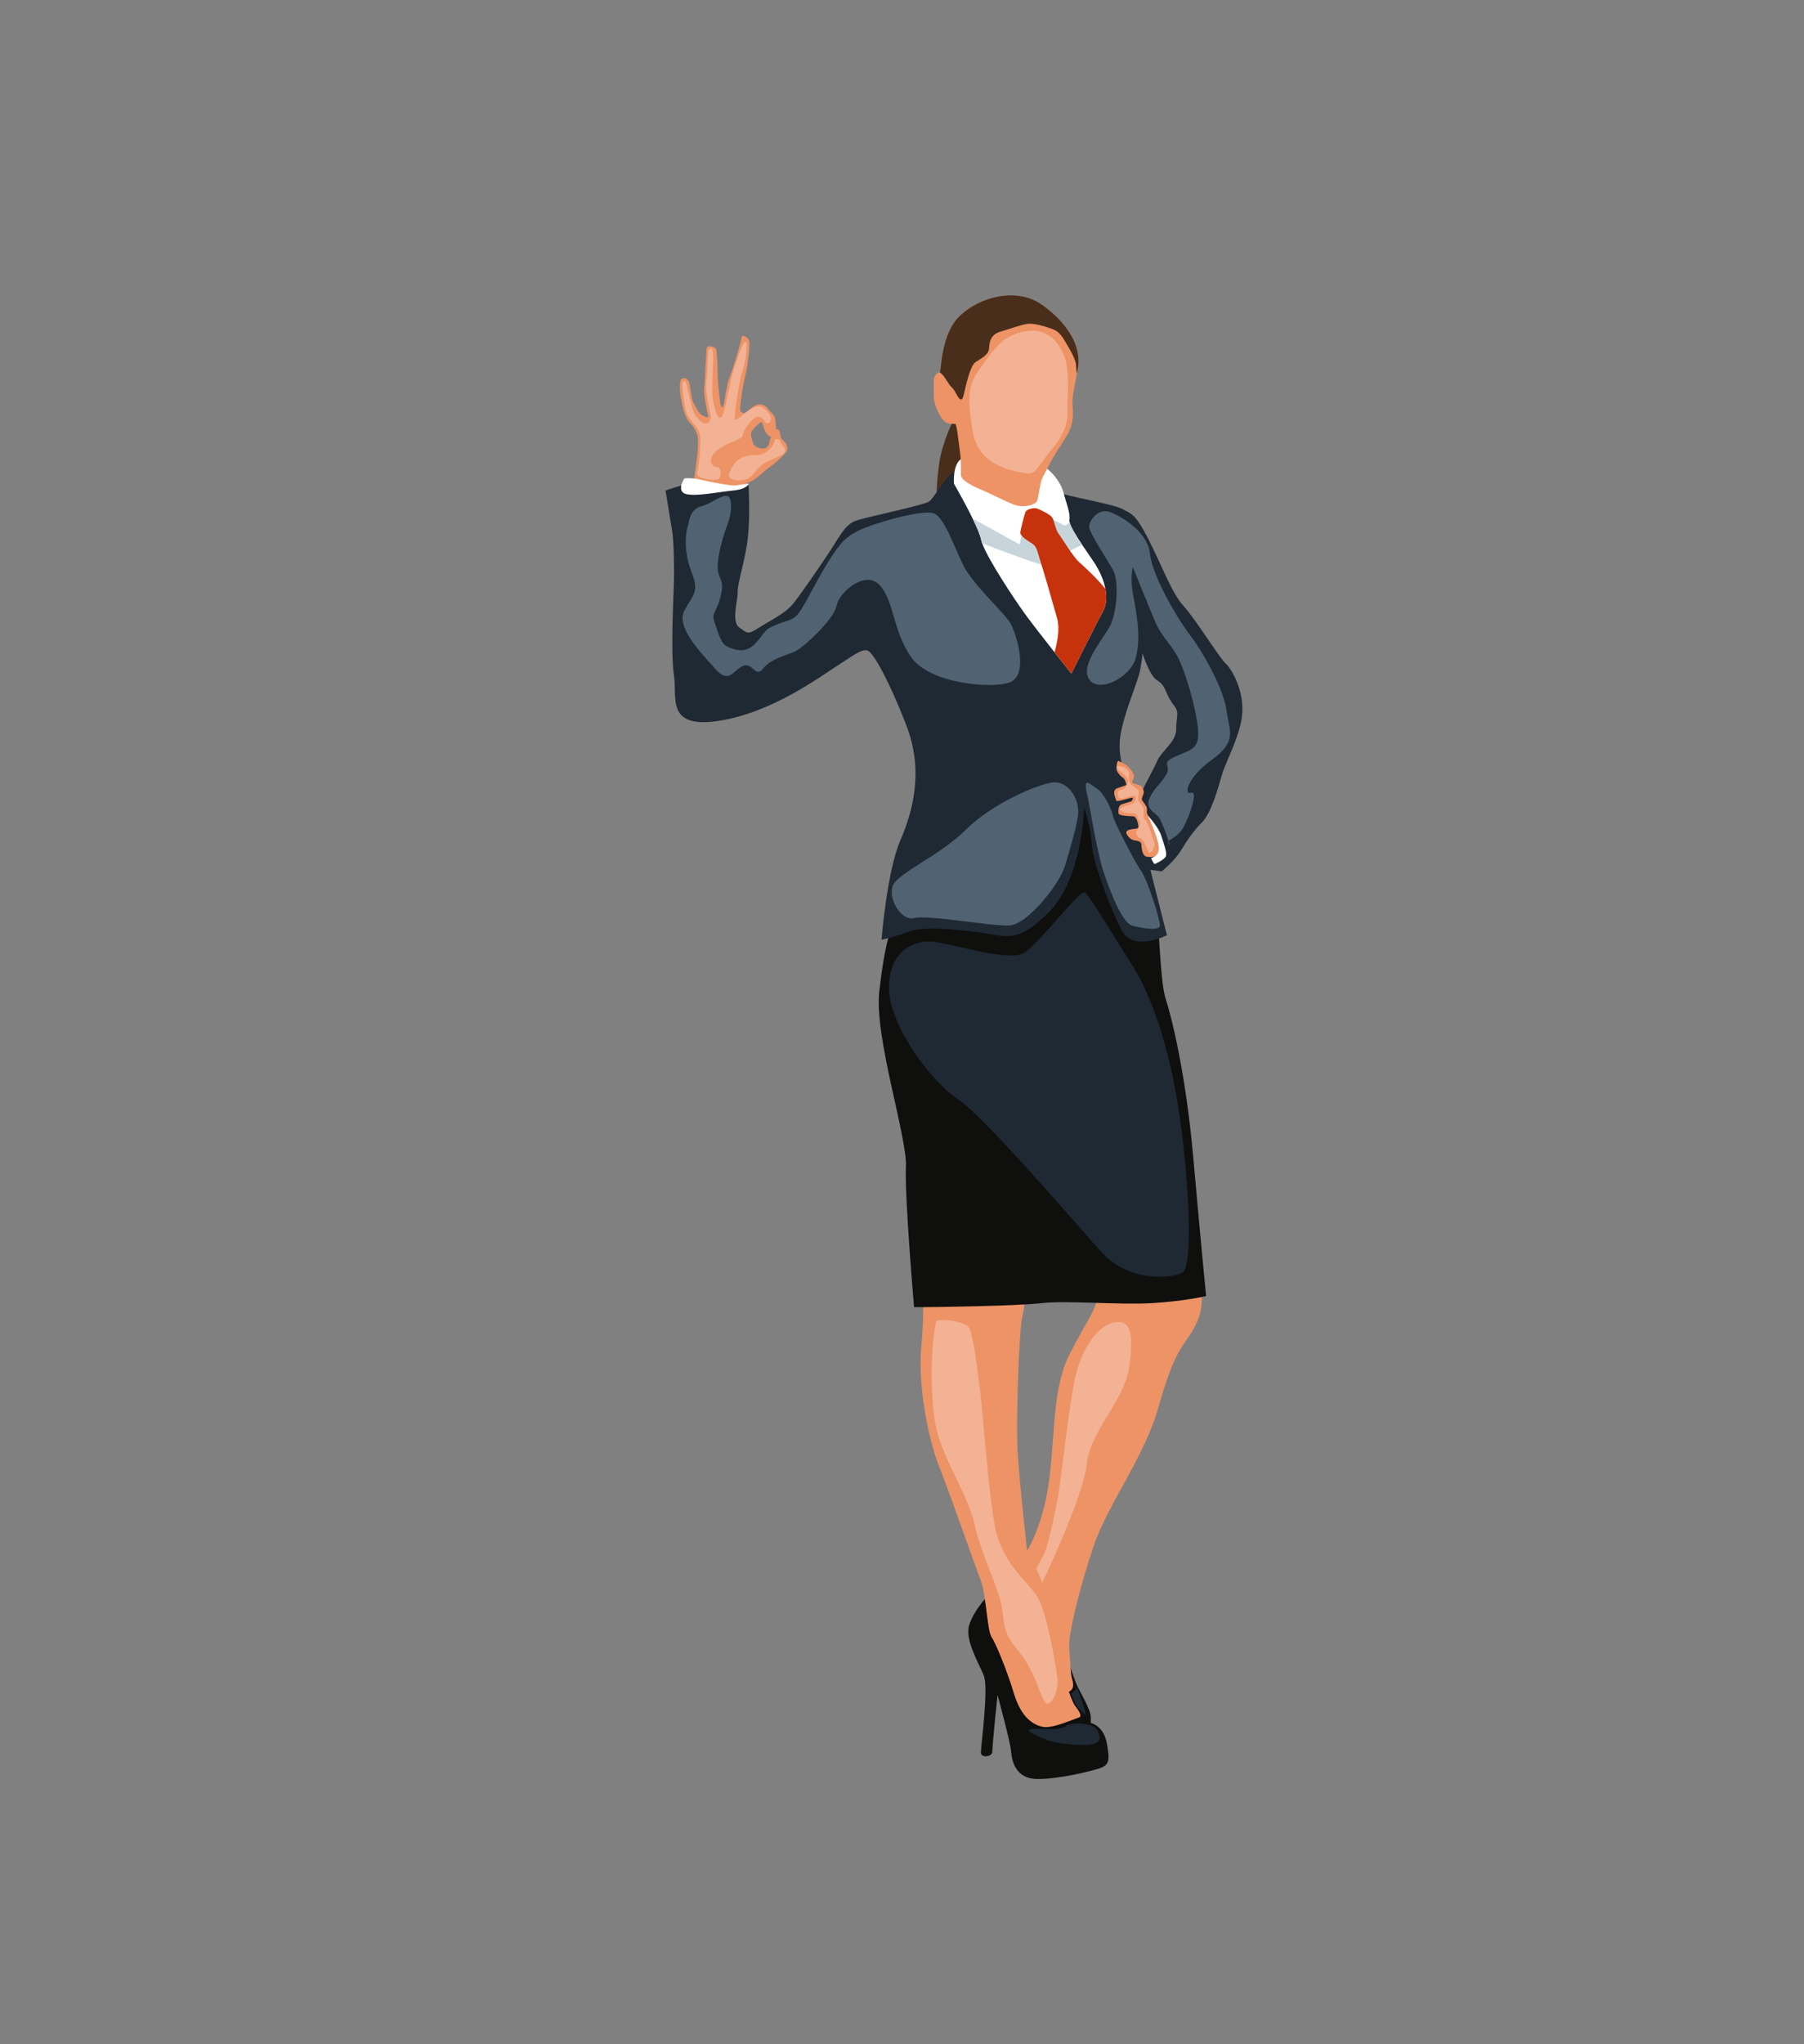 <?xml version="1.0" encoding="utf-8"?>
<!-- Generator: Adobe Illustrator 17.0.0, SVG Export Plug-In . SVG Version: 6.00 Build 0)  -->
<!DOCTYPE svg PUBLIC "-//W3C//DTD SVG 1.1//EN" "http://www.w3.org/Graphics/SVG/1.1/DTD/svg11.dtd">
<svg version="1.1" id="Layer_1" xmlns="http://www.w3.org/2000/svg" xmlns:xlink="http://www.w3.org/1999/xlink" x="0px" y="0px"
	 width="355px" height="402px" viewBox="0 0 355 402" enable-background="new 0 0 355 402" xml:space="preserve">
<rect x="0" y="0" width="355" height="402" fill="#808080" stroke="none"/>
<g>
	<path fill="#0F0F0E" d="M209.238,323.126c0.207,1.38,2.104,7.207,2.862,8.69c0.759,1.483,2.414,4.379,2.517,5.586
		c0.103,1.207,0,1.448,0,1.448s2.517,0.483,3.172,3.931c0.656,3.448,0.518,4.345-1.413,5c-1.931,0.655-8.172,2.138-12.276,2.103
		c-4.103-0.035-4.965-3.31-5.138-5.414c-0.172-2.104-2.551-10.552-2.621-11.034c-0.069-0.483-1.069,10.034-1.069,11.069
		c0,1.034-2.173,1.276-2.242,0.241c-0.069-1.034,1.586-12.724,0.552-15.241c-1.034-2.517-3.758-7.035-2.862-9.897
		c0.896-2.862,3.862-6.31,5.034-6.862C196.928,312.196,209.238,323.126,209.238,323.126z"/>
	<path fill="#ED9366" d="M210.342,332.713c0,0,0.724,2.129,1.215,2.776c0.491,0.647,1.629,2.069,0.698,2.327
		c-0.931,0.258-5.121,2.198-7.06,1.811c-1.94-0.388-4.267-1.914-5.664-6.543c-1.396-4.629-3.569-9.879-4.422-11.146
		c-0.853-1.267-1.06-8.534-2.147-11.224c-1.086-2.69-5.793-16.345-8.172-22.345c-2.379-6-4.138-16.551-3.517-23.275
		c0.621-6.724,0.31-9.724,0.414-11.69c0.103-1.965,23.069-9.621,21.31-3.517s-1.19,6.569-1.811,9
		c-0.62,2.431-1.345,20.845-0.879,27.517c0.466,6.672,1.811,18.569,1.811,18.569s3.19-4.914,4.362-14.017
		c1.172-9.103,0.621-17.931,4-24.62c3.379-6.69,5.931-9.724,5.172-11.379c-0.759-1.655,10.551-6.69,13.655-6.621
		c3.103,0.069,6.414,1.103,7.034,5.172c0.621,4.069-0.69,6.758-2.276,9.172c-1.586,2.414-3.241,3.931-6.069,14
		c-2.827,10.069-10,19.034-12.896,27.723c-2.897,8.69-4.896,17.241-4.689,19.655c0.207,2.414,0.241,5.224,0.577,6.233
		C211.324,331.299,211.298,332.29,210.342,332.713z"/>
	<path fill="#F3B294" d="M184.273,259.852c-1.007,3.296-1.586,16.207,0.345,22.482c1.931,6.276,5.862,11.793,7.241,17.793
		c1.379,6,4.759,12.345,5.311,16.069c0.551,3.724,0.207,4.897,3.379,8.69c3.172,3.793,4.345,9.379,5.241,10.069
		c0.897,0.69,2.345-1.931,2.345-4c0-2.069-2.065-13.31-3.791-16.552c-1.726-3.241-7.269-6.621-8.635-14.62
		c-1.367-8-2.194-20.965-2.746-25.379c-0.551-4.414-1.391-12.207-2.419-13.448C189.514,259.714,184.44,259.306,184.273,259.852z"/>
	<path fill="#F3B294" d="M218.479,260.335c-3.265,1.162-6.069,6.138-7.103,11.517c-1.034,5.379-2.483,17.793-2.897,20.827
		c-0.414,3.034-2.276,11.172-2.759,12.345c-0.483,1.172-1.793,3.448-1.793,3.448l1.172,2.828c0,0,8.069-16.827,8.759-23.379
		c0.69-6.551,7.379-12.345,8.345-19.034C223.169,262.197,222.548,258.886,218.479,260.335z"/>
	<path fill="#492E1B" d="M184.308,99.716c-0.158-2.679,0.241-7.438,0.759-9.961c0.517-2.522,2.482-8.005,3.758-8.488
		c1.276-0.483,4.414-1.655,5.724,3.31c1.31,4.966,2.207,9.379-0.31,12.793C191.721,100.785,184.308,99.716,184.308,99.716z"/>
	<path fill="#0F0F0E" d="M237.341,254.903c0,0-4.345,1.034-10.81,1.397c-6.465,0.362-16.655-0.569-21.62,0
		c-4.965,0.569-21.155,0.776-22.603,0.776c-1.448,0-2.431,0-2.431,0s-1.879-21.638-1.604-27.569
		c0.276-5.931-6.275-25.586-5.241-34.551c1.034-8.965,2.414-14.689,4.62-16c2.207-1.31,31.448-17.172,32.965-17.724
		c1.517-0.552,1.448-7.793,1.655-7.793s2.758,0.276,5.034,5.655c2.276,5.379,9.793,17.034,10.345,20.758
		c0.552,3.724,0.69,13.379,1.724,16.551c1.035,3.172,3.931,14.206,5.448,31.31C236.341,244.817,237.341,254.903,237.341,254.903z"/>
	<path fill="#1F2934" d="M241.169,130.473c-1.172-1.033-5.931-8.757-8.277-11.308c-2.343-2.554-4.275-8-6.895-13.105
		c-2.623-5.104-3.311-4.966-5.242-5.999c-1.932-1.033-12.137-2.62-14.826-3.929c-2.692-1.313-14.829-4.14-17.172-3.794
		c-2.346,0.345-4.828,5.654-5.999,6.345c-1.175,0.688-11.933,2.965-14.138,3.656c-2.208,0.688-3.242,2.896-5.035,5.654
		c-1.794,2.758-5.45,8.07-7.244,10.413c-1.79,2.346-4.894,3.656-7.102,5.104c-2.208,1.448-2.208,0.964-3.791-0.138
		c-1.59-1.102-0.207-5.45-0.276-7.033c-0.069-1.586,1.517-6.276,1.997-10.623c0.484-4.344,0.138-10.343,0.138-10.343
		s-5.032-1.103-8.412-0.826c-3.38,0.273-7.931,1.928-7.931,1.928s1.033,6.276,1.333,8.139c0.296,1.862,0.392,7.102,0.322,9.794
		c-0.069,2.689-0.691,14.069,0,18.344c0.688,4.275-1.724,10.62,8.757,9.034c10.482-1.586,19.999-8.688,23.241-10.758
		c3.242-2.07,5.104-3.587,6.207-3.034c1.102,0.553,4.071,5.723,7.516,14.622c3.449,8.896,1.379,16.758-1.204,22.757
		c-2.587,5.999-3.673,19.446-3.673,19.446s2.379-0.464,4.963-1.448c2.587-0.981,5.743-0.928,12.673-0.204
		c6.931,0.724,8.534,2.945,15.26-3.725c6.723-6.674,6.98-20.69,6.98-20.69s1.293,3.88,1.501,7.293
		c0.207,3.416,3.62,12.568,5.897,16.916c2.274,4.344,8.895,0.981,8.895,0.981l-3.258-12.878l2.241,0.309c0,0,2.551-2.07,3.795-4.137
		c1.241-2.07,2.55-3.933,4.206-5.588c1.655-1.655,3.103-6.618,3.86-9.31c0.76-2.689,3.795-7.931,4.002-12.344
		C244.687,135.577,242.341,131.51,241.169,130.473z M231.599,141.37c-0.31,2.225,0.105,2.07-0.464,3.518
		c-0.569,1.448-2.896,3.465-3.364,4.657c-0.464,1.188-2.481,4.808-2.586,5.17c-0.102,0.362-1.241,2.225-1.241,2.225l-2.225-2.225
		c-0.464-3.62-2.119-6.256-1.033-11.17c1.086-4.917,3.311-9.57,3.725-12.002c0.411-2.429,0.411-3.051,0.411-3.051
		s1.399,4.449,2.9,5.328c1.497,0.879,1.55,2.067,2.481,3.722C231.135,139.198,231.911,139.148,231.599,141.37z"/>
	<path fill="#ED9366" d="M153.952,86.479c-0.388-0.323-0.286-0.892-0.569-1.642c-0.286-0.75-0.648-0.283-0.648-0.283
		s-0.049-1.01-0.168-2.004c-0.115-0.997-0.905-1.412-1.32-2.004c-0.411-0.596-1.06-1.089-1.939-1.01
		c-0.879,0.079-1.912,1.112-2.432,1.514c-0.517,0.405-0.981,0.063-1.188-0.247c-0.207-0.309,0.234-2.636,0.309-3.492
		c0.079-0.852,0.708-3.679,0.898-4.509c0.188-0.826,0.757-4.861,0.533-5.723c-0.224-0.862-1.362-1.155-1.379-1
		c-0.016,0.155-0.899,3.363-1.191,4.328c-0.293,0.964-1.017,3.205-1.412,4.137c-0.398,0.931-0.931,4.759-1.102,5.328
		c-0.174,0.569-0.606-0.171-0.638-0.842c-0.036-0.675-0.398-2.985-0.415-3.933c-0.016-0.948-0.138-5.104-0.309-6.104
		c-0.174-0.997-1.431-0.997-1.761-0.773c-0.326,0.224-0.207,1.432-0.326,2.722c-0.122,1.293-0.105,3.811-0.313,5.21
		c-0.204,1.395,0.586,4.844,0.76,5.552c0.171,0.705-0.517,0.309-1.188-0.053c-0.675-0.362-1.139-1.399-1.691-2.416
		c-0.553-1.017-0.553-3.689-1.034-4.413c-0.484-0.724-1.362-0.517-1.501,0c-0.138,0.517-0.293,1.672,0.191,4.12
		c0.48,2.448,0.99,3.518,1.635,4.189c0.648,0.675,1.06,1.267,1.422,2.225c0.362,0.958,0.158,3.284-0.129,5.509
		c-0.283,2.225-0.622,4.785-0.826,5.2c0,0,1.135,0.385,1.241,0.385c0.102,0,8.158-0.658,8.573-0.892
		c0.415-0.23,1.188-0.671,2.03-1.047c0.839-0.375,2.455-2.004,3.311-2.587c0.853-0.582,2.442-1.912,3.271-2.975
		C155.475,87.888,154.337,86.802,153.952,86.479z M150.848,88.006c-0.829,0.605-2.472-0.168-2.626-0.75
		c-0.155-0.582-0.737-1.928-0.247-2.534c0.494-0.609,1.359-1.54,1.761-1.655c0.401-0.118,0.375,0.671,0.645,1.329
		c0.273,0.662,0.905,1.58,1.421,1.527C151.247,86.44,151.674,87.398,150.848,88.006z"/>
	<path fill="#FFFFFF" d="M147.343,95.104c0,0-0.181,1.086-3.078,1.371c-2.897,0.285-7.241,1.19-9.233,0.698
		c-1.991-0.491-0.465-2.948-0.362-3.052c0.103-0.103,1.62-0.125,2.845,0.155c1.225,0.281,6.181,1.345,7.293,1.19
		C145.92,95.311,147.343,95.104,147.343,95.104z"/>
	<path fill="#FFFFFF" d="M217.03,120.268c-1.688,3.103-6.203,12.206-6.203,12.206s-1.485-1.862-3.307-4.176
		c-2.192-2.784-4.871-6.22-6.039-7.859c-1.978-2.774-7.059-10.393-8.214-13.618c-0.096-0.26-0.161-0.494-0.201-0.691
		c-0.174-0.905-0.852-2.468-1.665-4.14c-1.576-3.232-3.673-6.859-3.673-6.859s-0.385-4.173,1.787-5.071
		c2.172-0.895,12.69,0.382,15.037,1.277c2.343,0.895,4.275,3.726,4.722,5.519c0.448,1.79,1.415,4.1,1.172,5.414
		c-0.02,0.105-0.01,0.234,0.023,0.389c0.197,0.944,1.313,2.748,2.485,4.499c1.014,1.517,2.067,2.995,2.596,3.834
		c0.695,1.099,1.603,2.899,1.975,4.815C217.816,117.316,217.777,118.899,217.03,120.268z"/>
	<path fill="#C7D5DB" d="M212.952,107.157c-1.027,0.49-2.406,1.152-3.92,1.938c-3.172,1.655-2.172,2.656-5.999,1.346
		c-2.811-0.961-7.177-2.554-9.768-3.62c-0.096-0.26-0.161-0.494-0.201-0.691c-0.174-0.905-0.852-2.468-1.665-4.14l9.218,5.071
		l1.688-6.898c0,0,6.553,2.725,6.967,3.07c0.323,0.27,0.915-0.171,1.195-0.576C210.665,103.602,211.781,105.406,212.952,107.157z"/>
	<path fill="#C6320C" d="M217.03,120.268c-1.688,3.103-6.203,12.206-6.203,12.206s-1.485-1.862-3.307-4.176
		c0.582-2.129,1.053-4.69,0.513-6.651c-0.76-2.758-2.725-9.517-3.278-11.206c-0.55-1.692-0.655-2.896-1.619-3.518
		c-0.968-0.622-2.449-1.517-2.346-2.241c0.105-0.724,0.76-3.38,1-3.966c0.243-0.586,1.622-0.895,2.208-0.724
		c0.586,0.171,2.6,1.145,3.034,1.757c0.434,0.615,0.681,2.416,1.237,3.14c0.556,0.724,2.969,4.723,4.107,5.69
		c0.819,0.695,3.491,3.169,5.147,5.226C217.816,117.316,217.777,118.899,217.03,120.268z"/>
	<path fill="#ED9366" d="M212.1,72.509c-0.066,0.359-0.129,0.698-0.188,1.017c-0.668,3.557-0.987,4.851-0.846,6.414
		c0.155,1.708,0.168,3.501-1.053,5.605c-1.224,2.103-2.346,3.62-3.152,5.137c-0.81,1.517-1.725,3.274-1.725,3.274
		c-0.484,0.932-0.724,3.725-1.037,4.519c-0.309,0.793-2.62,1.553-4.69,0.724c-2.067-0.826-4.446-2.103-6.345-2.896
		c-1.896-0.793-3.929-1.895-3.966-2.863c-0.033-0.964,0.069-2.791-0.171-4.413c-0.24-1.619-0.639-5.568-0.931-5.654
		c-0.293-0.085-1.705,0.346-2.672-1.106c-0.964-1.448-1.586-3.103-1.57-4.206c0.02-1.102,0-3.018,0-3.498
		c0-0.484,0.691-1.329,1.122-1.329c0.013,0,0.026-0.007,0.04-0.02c0.375-0.441,0.168-7.507,3.979-11.117
		c3.93-3.725,11.206-5.723,16.241-2.103C210.168,63.614,212.893,68.165,212.1,72.509z"/>
	<path fill="#492E1B" d="M212.1,72.509c-0.066,0.359-0.129,0.698-0.188,1.017c-0.109-0.721-0.158-1.336-0.158-1.636
		c0-1.106-1.135-3.034-2.205-4.828c-1.07-1.794-1.692-2.07-2.827-2.485c-1.139-0.411-3.172-1-4.38-0.895
		c-1.208,0.102-3.38,0.931-5.483,1.55c-2.103,0.622-2.139,2.277-2.241,3.416c-0.105,1.135-1.623,1.896-2.656,2.587
		c-1.033,0.688-1.794,4.206-2.343,6.516c-0.553,2.31-1.484-0.829-2.241-1.484c-0.76-0.655-1.415-2.172-2.037-2.689
		c-0.145-0.122-0.283-0.24-0.424-0.365c0.375-0.441,0.168-7.507,3.979-11.117c3.93-3.725,11.206-5.723,16.241-2.103
		C210.168,63.614,212.893,68.165,212.1,72.509z"/>
	<path fill="#ED9366" d="M228.549,168.37c0,0-2.121,0.284-2.897,0.129s-1.009-1.422-1.035-2.328
		c-0.026-0.905-1.112-0.75-1.759-1.009c-0.646-0.259-1.913-1.577-0.724-1.94c1.189-0.362,1.966-0.078,1.888-0.698
		c-0.077-0.621-0.336-1.991-1.138-1.991c-0.802,0-2.689-0.103-2.767-0.543c-0.078-0.44-0.051-1.552,0.543-1.785
		c0.595-0.233,2.017-0.569,2.017-0.646c0-0.078,0.698-0.879-0.207-0.621c-0.905,0.259-2.819,0.802-2.819,0.517
		c0-0.284-1.034-1.991,0.207-2.431c1.241-0.44,1.832-0.55,1.798-0.756c-0.034-0.206-0.324-1.132-0.686-1.313
		c-0.362-0.181-1.008-0.905-1.19-1.423c-0.181-0.517,0.052-2.069,0.336-1.888c0.285,0.181,1.293,0.595,1.81,1.06
		c0.517,0.465,1.19,1.319,1.216,1.888c0.026,0.569-0.414,1.164-0.337,1.345c0.078,0.181,1.733,0.44,1.862,0.75
		c0.13,0.31,0.517,0.776,0.388,1.293c-0.129,0.517-0.465,1.164-0.336,1.371c0.129,0.207,0.802,1.06,0.931,1.448
		c0.129,0.388-0.052,1.009,0.078,1.215c0.129,0.207,1.345,2.612,1.345,2.612l1.008,2.534L228.549,168.37z"/>
	<path fill="#FFFFFF" d="M225.885,160.405c0,0,2.095,2.25,2.664,4.035c0.569,1.784,1.086,3.258,0.905,3.905
		c-0.181,0.646-2.069,1.578-2.25,1.578c-0.181,0-0.698-1.164-0.698-1.164s1.836-0.31,1.5-2.431
		C227.669,164.207,225.885,160.405,225.885,160.405z"/>
	<path fill="#1F2934" d="M232.701,250.268c-1.93,1.183-10.449,1.975-15.797-3.867c-5.348-5.841-22.708-26.328-28.467-30.277
		c-5.759-3.949-13.493-14.727-13.493-21.885c0-7.158,4.772-9.232,8.228-9.059c3.455,0.173,15.303,4.122,18.347,2.23
		c3.044-1.892,11.025-12.506,11.93-11.93c0.905,0.576,6.747,10.284,8.228,12.588c1.481,2.304,5.512,7.981,8.721,21.967
		C233.606,224.022,235.252,248.705,232.701,250.268z"/>
	<path fill="#1F2934" d="M202.918,340.07c2.25-0.268,5.266,0.453,6.829-0.576c1.563-1.028,5.43-0.483,6.129,0.725
		c0.699,1.208,1.029,2.401-0.823,2.813c-1.851,0.411-6.993-0.082-8.639-0.699C204.769,341.716,201.19,340.276,202.918,340.07z"/>
	<path fill="#1F2934" d="M211.762,332.131c0.14-1.115,1.975,4.936,1.851,5.06c-0.123,0.123-1.728-1.492-2.016-2.124
		c-0.288-0.632-0.823-2.072-0.823-2.072S211.721,332.46,211.762,332.131z"/>
	<path fill="#516272" d="M209.61,170.187c-1.025,3.628-7.46,11.738-11.08,11.848c-3.62,0.11-15.907-2.139-18.594-1.481
		c-2.687,0.658-5.266-3.949-4.223-6.417c1.042-2.468,9.325-5.924,14.371-10.97c5.046-5.046,13.932-8.886,17.058-9.27
		c3.126-0.384,5.43,3.417,4.991,6.508C211.694,163.496,209.964,168.936,209.61,170.187z"/>
	<path fill="#516272" d="M213.943,156.311c0.498,2.051,1.81,10.86,3.181,15.029c1.371,4.169,3.73,10.155,5.65,10.7
		c1.92,0.545,5.43,1.101,5.485,0c0.055-1.101-2.414-8.944-3.675-10.7c-1.261-1.755-5.43-9.856-5.595-10.934
		c-0.165-1.078-1.755-4.478-3.126-5.301C214.491,154.281,213.011,152.471,213.943,156.311z"/>
	<path fill="#516272" d="M199.024,122.907c1.374,2.952,3.236,9.983-0.329,11.299c-3.565,1.316-15.797,0.274-19.417-4.991
		c-3.62-5.266-3.291-10.806-6.088-14.042c-2.797-3.236-8.063,1.261-8.557,3.949c-0.494,2.688-6.527,8.228-8.172,8.996
		c-1.646,0.768-4.827,1.426-6.308,3.401c-1.481,1.975-2.084-1.481-4.059-0.494c-1.975,0.987-2.659,3.565-5.416,0.439
		c-2.757-3.126-7.748-8.118-5.993-11.409c1.755-3.291,3.017-3.401,1.316-7.789c-1.7-4.388-0.877-8.337-0.658-8.721
		c0.219-0.384,0.164-3.367,2.687-3.987c2.523-0.62,5.65-3.912,5.814-0.511c0.165,3.401-1.371,4.662-2.359,10.038
		c-0.987,5.376,1.316,3.894,0.384,7.898c-0.932,4.004-2.001,3.291-1.192,5.595c0.808,2.304,1.192,4.004,2.509,4.607
		c1.316,0.604,3.51,1.481,5.485-0.658s1.426-2.633,4.388-3.785c2.962-1.152,3.346-0.439,5.595-4.552
		c2.249-4.114,4.552-8.557,6.911-11.354c2.359-2.797,7.35-3.894,7.843-4.114c0.494-0.219,8.294-2.523,10.345-1.755
		c2.051,0.768,3.806,6.089,5.781,10.147C191.51,115.173,198.036,120.785,199.024,122.907z"/>
	<path fill="#516272" d="M223.487,129.434c-1.026,3.745-7.186,7.02-9.16,4.168c-1.975-2.852,3.291-8.502,4.333-10.97
		c1.042-2.468,1.645-8.227,0.329-10.586c-1.316-2.358-4.662-7.295-4.662-8.447s1.755-3.894,4.36-2.797
		c2.605,1.097,7.158,4.004,7.597,8.063c0.439,4.059,4.717,11.793,7.843,15.961c3.126,4.168,6.746,11.025,7.24,14.919
		c0.494,3.894,2.249,5.978-2.852,9.653c-5.101,3.675-5.54,7.021-4.114,6.527c1.426-0.494-0.219,4.442-1.536,6.801
		c-1.316,2.359-3.456,2.304-2.852,3.291c0.604,0.987-1.337-4.552-2.039-5.375c-0.703-0.823-2.678-1.591-1.745-3.675
		c0.933-2.084,2.133-2.688,3.261-4.607c1.127-1.92-1.176-2.139,1.566-3.455c2.742-1.316,4.497-1.262,4.717-4.114
		c0.22-2.852-1.7-10.147-3.346-14.151c-1.645-4.004-3.62-4.772-5.265-8.721c-1.646-3.949-4.224-10.367-4.224-10.367
		s-0.548,1.865-0.055,4.882C223.377,119.452,224.748,124.827,223.487,129.434z"/>
	<path fill="#F3B294" d="M209.238,69.593c1.046,2.058,1.002,6.43,0.838,8.995c-0.165,2.565,0.905,4.91-3.126,9.846
		c-4.031,4.936-2.839,5.142-6.829,4.319c-3.99-0.823-7.981-2.921-8.721-7.98c-0.74-5.06-1.275-8.351,0.946-11.56
		c2.221-3.209,2.88-4.114,4.69-5.883c1.81-1.769,5.883-2.921,8.227-1.933C207.608,66.385,208.319,67.783,209.238,69.593z"/>
	<path fill="#F3B294" d="M137.208,92.987c0.211-0.863,0.85-5.677,0.521-7.46c-0.329-1.783-2.111-2.753-2.633-4.284
		c-0.521-1.53-0.878-5.644-0.878-5.809c0-0.165,0.549-0.795,0.795-0.11c0.247,0.686,0.823,3.867,1.344,5.321
		c0.521,1.453,1.865,2.825,2.605,2.633c0.74-0.192,1.124-0.96,0.768-2.194c-0.356-1.234-0.987-4.767-0.741-6.072
		c0.247-1.305,0.247-6.077,0.494-6.187c0.247-0.11,0.658-0.905,0.823,0.548c0.165,1.454-0.384,7.514,0,9.352
		c0.384,1.838,0.878,3.566,1.399,3.456c0.521-0.11,0.905-1.7,1.042-2.358c0.137-0.658,1.152-5.431,1.509-6.719
		s1.289-3.73,1.536-4.47c0.247-0.74,0.795-1.728,1.042-1.344c0.247,0.384-0.055,3.976-0.741,5.814
		c-0.685,1.837-1.591,8.474-1.536,9.215c0.055,0.741,1.357-0.541,1.838-0.905c0.48-0.364,2.386-2.005,3.565-1.318
		c1.179,0.687,1.673,1.647,1.783,2.223c0.11,0.576-0.603,1.179-0.987,0.823c-0.384-0.356-1.124-1.974-2.523-0.713
		c-1.399,1.261-1.837,2.276-2.084,3.236c-0.247,0.96-3.675,1.481-5.348,3.181c-1.673,1.7-0.658,3.044,0.274,3.017
		c0.933-0.027,0.905,1.947,0.357,2.331C140.883,94.577,136.879,94.331,137.208,92.987z"/>
	<path fill="#F3B294" d="M143.434,93.535c0.16-0.974,1.124-3.236,3.236-3.785c2.112-0.548,2.413,0.192,3.949-0.768
		c1.536-0.96,1.618-1.92,1.838-2.386c0.219-0.466,0.96-0.329,1.152,0.384c0.192,0.713,1.563,1.563,0.466,2.331
		c-1.097,0.768-3.126,1.234-4.388,2.331c-1.261,1.097-1.508,2.275-3.154,2.714C144.887,94.797,143.336,94.129,143.434,93.535z"/>
	<path fill="#F3B294" d="M220.196,150.661c0.885,0.076,2.002,0.658,2.002,1.453c0,0.795-0.274,1.453,0.439,2.194
		c0.713,0.74,1.481,0.877,1.481,1.399c0,0.521-0.356,1.618,0,1.975c0.356,0.357,0.932,1.032,0.96,1.407
		c0.028,0.375-0.274,1.719,0.329,2.268c0.604,0.548,1.399,3.538,1.728,4.333c0.329,0.795-0.826,2.825-1.249,1.728
		c-0.423-1.097-0.862-2.413-1.548-2.55c-0.685-0.137-0.929-1.426-0.643-1.536c0.286-0.11,0.917-1.371,0.478-2.002
		c-0.439-0.631-0.246-1.453-1.371-1.399c-1.124,0.055-2.688-0.449-2.414-0.841c0.274-0.393,2.386-0.996,2.551-1.078
		c0.164-0.082,1.097-1.426,0.247-1.508c-0.85-0.082-2.633,0.96-2.989,0.384c-0.356-0.576-0.521-1.344,0.411-1.536
		c0.932-0.192,1.755-1.509,1.179-2.331c-0.576-0.823-1.591-1.536-1.591-1.536S219.236,150.579,220.196,150.661z"/>
</g>
</svg>
